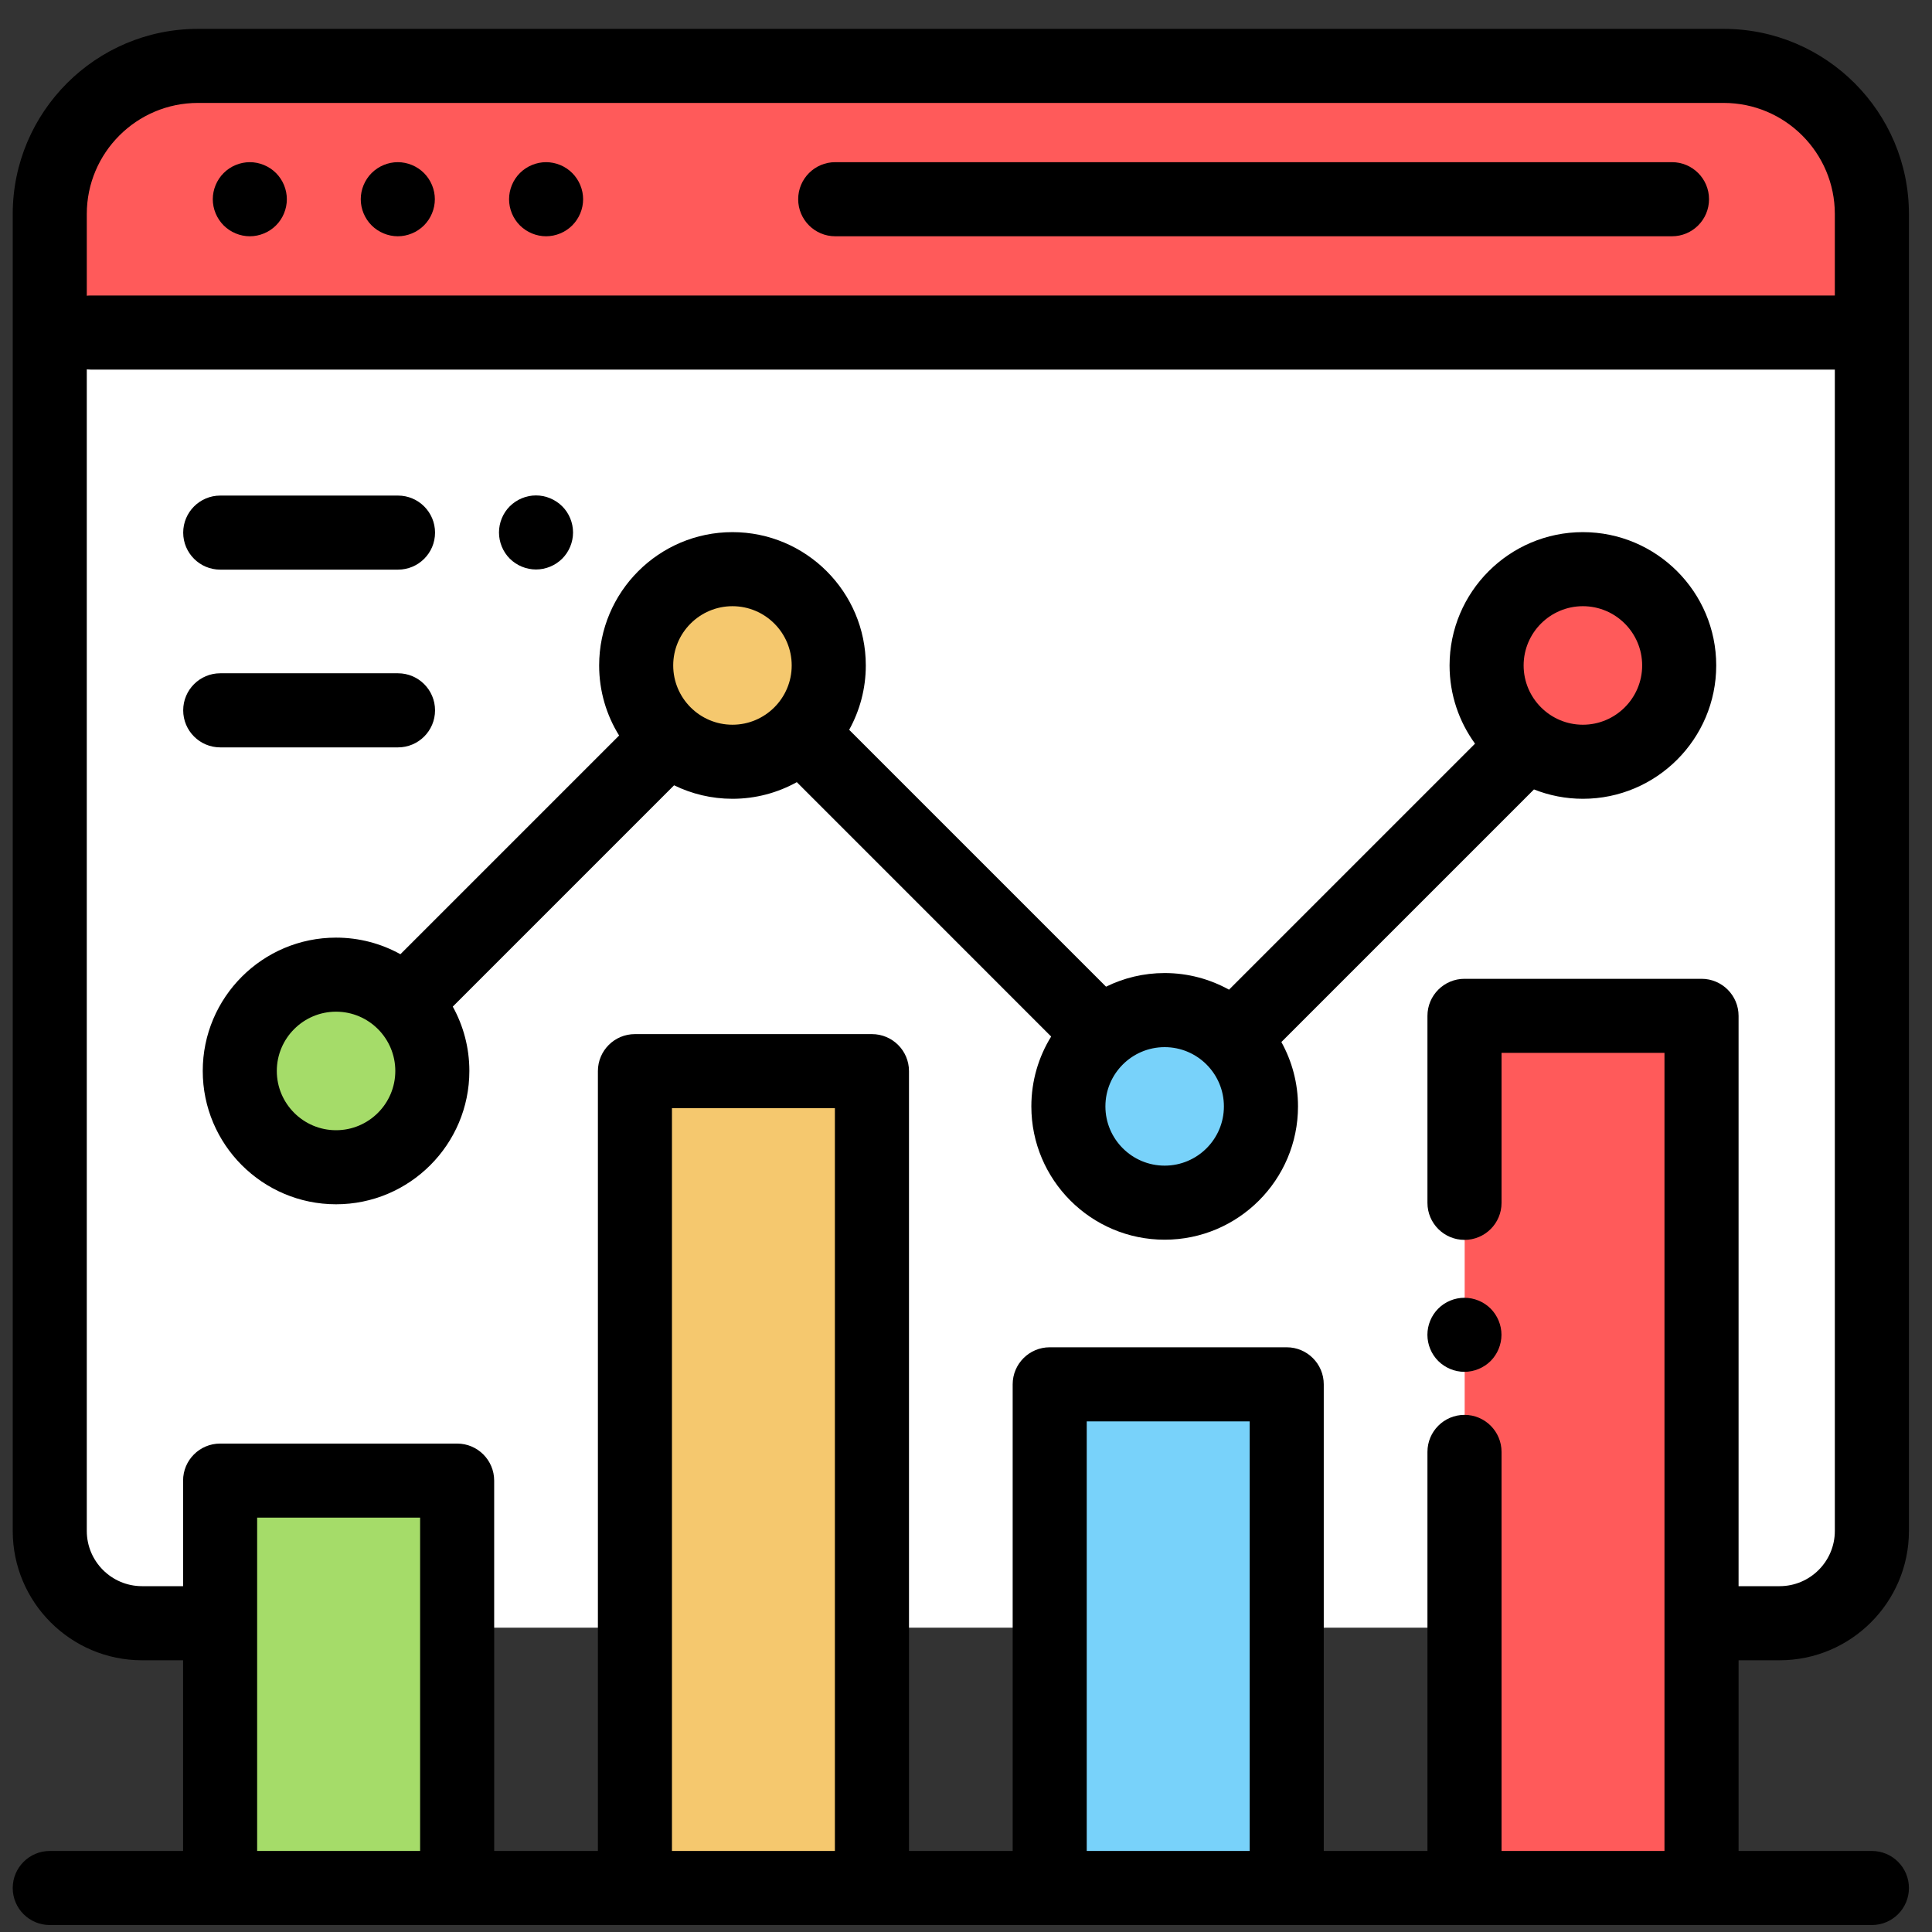 <svg xmlns="http://www.w3.org/2000/svg" width="51" height="51" viewBox="0 0 51 51" fill="none">
  <rect x="0" y="0" width="51" height="51" fill="#333333" stroke="none"/>
  <g clip-path="url(#clip0_3224_28268)">
    <path d="M8.351 42.967H5.223C3.063 42.967 1.312 41.216 1.312 39.056V5.649C1.312 3.489 3.063 1.738 5.223 1.738H45.501C47.661 1.738 49.412 3.489 49.412 5.649V39.056C49.412 41.216 47.661 42.967 45.501 42.967H41.493H8.351Z" fill="white"/>
    <path d="M45.501 1.738H5.223C3.063 1.738 1.312 3.489 1.312 5.649V8.777H49.412V5.649C49.412 3.489 47.661 1.738 45.501 1.738Z" fill="#FF5A5A"/>
    <path d="M12.069 39.082H5.812V49.836H12.069V39.082Z" fill="#A5DC69"/>
    <path d="M33.968 36.543H27.711V49.839H33.968V36.543Z" fill="#78D2FA"/>
    <path d="M23.023 28.273H16.766V49.837H23.023V28.273Z" fill="#F5C86E"/>
    <path d="M44.921 26.812H38.664V49.836H44.921V26.812Z" fill="#FF5A5A"/>
    <path d="M19.339 20.111C20.742 20.111 21.881 18.973 21.881 17.569C21.881 16.165 20.742 15.027 19.339 15.027C17.935 15.027 16.797 16.165 16.797 17.569C16.797 18.973 17.935 20.111 19.339 20.111Z" fill="#F5C86E"/>
    <path d="M30.753 31.752C32.157 31.752 33.295 30.614 33.295 29.21C33.295 27.806 32.157 26.668 30.753 26.668C29.349 26.668 28.211 27.806 28.211 29.21C28.211 30.614 29.349 31.752 30.753 31.752Z" fill="#78D2FA"/>
    <path d="M41.792 20.111C43.196 20.111 44.334 18.973 44.334 17.569C44.334 16.165 43.196 15.027 41.792 15.027C40.388 15.027 39.25 16.165 39.25 17.569C39.25 18.973 40.388 20.111 41.792 20.111Z" fill="#FF5A5A"/>
    <path d="M8.878 30.818C10.282 30.818 11.42 29.68 11.42 28.276C11.42 26.872 10.282 25.734 8.878 25.734C7.474 25.734 6.336 26.872 6.336 28.276C6.336 29.68 7.474 30.818 8.878 30.818Z" fill="#A5DC69"/>
    <path d="M46.977 43.827C48.859 43.827 50.391 42.295 50.391 40.413V5.65C50.391 2.955 48.198 0.762 45.502 0.762H5.224C2.529 0.762 0.336 2.955 0.336 5.65V40.413C0.336 42.295 1.867 43.827 3.75 43.827H4.833V48.861H1.314C0.774 48.861 0.336 49.299 0.336 49.839C0.336 50.379 0.774 50.816 1.314 50.816H49.413C49.953 50.816 50.391 50.379 50.391 49.839C50.391 49.299 49.953 48.861 49.413 48.861H45.894V43.827H46.977ZM5.224 2.717H45.502C47.12 2.717 48.435 4.033 48.435 5.65V7.801H2.389C2.356 7.801 2.323 7.802 2.291 7.806V5.65C2.291 4.033 3.607 2.717 5.224 2.717ZM6.788 48.861V40.062H11.09V48.861H6.788ZM17.738 48.861V29.253H22.039V48.861H17.738ZM28.687 48.861V37.521H32.989V48.861H28.687ZM39.637 48.861V38.327C39.637 37.787 39.199 37.349 38.659 37.349C38.119 37.349 37.681 37.787 37.681 38.327V48.861H34.944V36.543C34.944 36.003 34.506 35.565 33.966 35.565H27.71C27.17 35.565 26.732 36.003 26.732 36.543V48.861H23.995V28.275C23.995 27.735 23.557 27.298 23.017 27.298H16.76C16.22 27.298 15.783 27.735 15.783 28.275V48.861H13.045V39.085C13.045 38.545 12.607 38.107 12.068 38.107H5.811C5.271 38.107 4.833 38.545 4.833 39.085V41.871H3.75C2.945 41.871 2.291 41.217 2.291 40.413V9.751C2.323 9.754 2.356 9.756 2.389 9.756H48.435V40.413C48.435 41.217 47.781 41.871 46.977 41.871H45.894V26.816C45.894 26.276 45.456 25.838 44.916 25.838H38.659C38.119 25.838 37.681 26.276 37.681 26.816V31.753C37.681 32.292 38.119 32.73 38.659 32.73C39.199 32.73 39.637 32.292 39.637 31.753V27.793H43.938V48.861H39.637Z" fill="black"/>
    <path d="M22.048 6.237H44.136C44.676 6.237 45.114 5.799 45.114 5.259C45.114 4.719 44.676 4.281 44.136 4.281H22.048C21.508 4.281 21.07 4.719 21.07 5.259C21.07 5.799 21.508 6.237 22.048 6.237Z" fill="black"/>
    <path d="M10.501 6.237C10.758 6.237 11.01 6.132 11.192 5.95C11.374 5.768 11.479 5.516 11.479 5.259C11.479 5.002 11.374 4.75 11.192 4.568C11.01 4.386 10.758 4.281 10.501 4.281C10.244 4.281 9.992 4.386 9.81 4.568C9.628 4.75 9.523 5.002 9.523 5.259C9.523 5.516 9.628 5.768 9.81 5.95C9.992 6.132 10.244 6.237 10.501 6.237Z" fill="black"/>
    <path d="M6.595 6.237C6.852 6.237 7.104 6.132 7.286 5.95C7.468 5.768 7.572 5.516 7.572 5.259C7.572 5.002 7.468 4.75 7.286 4.568C7.104 4.386 6.852 4.281 6.595 4.281C6.338 4.281 6.085 4.386 5.904 4.568C5.722 4.75 5.617 5.002 5.617 5.259C5.617 5.516 5.722 5.768 5.904 5.95C6.085 6.132 6.338 6.237 6.595 6.237Z" fill="black"/>
    <path d="M14.415 6.237C14.672 6.237 14.925 6.132 15.106 5.95C15.288 5.768 15.393 5.516 15.393 5.259C15.393 5.002 15.288 4.75 15.106 4.568C14.925 4.386 14.673 4.281 14.415 4.281C14.158 4.281 13.906 4.386 13.724 4.568C13.542 4.75 13.438 5.002 13.438 5.259C13.438 5.516 13.542 5.768 13.724 5.95C13.906 6.132 14.158 6.237 14.415 6.237Z" fill="black"/>
    <path d="M38.657 34.258C38.4 34.258 38.148 34.361 37.966 34.544C37.784 34.726 37.68 34.978 37.68 35.235C37.68 35.493 37.784 35.745 37.966 35.927C38.148 36.108 38.4 36.213 38.657 36.213C38.914 36.213 39.167 36.108 39.349 35.927C39.53 35.745 39.635 35.493 39.635 35.235C39.635 34.977 39.53 34.726 39.349 34.544C39.167 34.361 38.914 34.258 38.657 34.258Z" fill="black"/>
    <path d="M41.784 21.086C43.725 21.086 45.304 19.507 45.304 17.566C45.304 15.626 43.725 14.047 41.784 14.047C39.844 14.047 38.265 15.626 38.265 17.566C38.265 18.337 38.515 19.05 38.937 19.631L32.443 26.125C31.939 25.846 31.36 25.686 30.744 25.686C30.189 25.686 29.664 25.816 29.197 26.046L22.416 19.265C22.695 18.761 22.855 18.182 22.855 17.566C22.855 15.626 21.276 14.047 19.335 14.047C17.394 14.047 15.816 15.626 15.816 17.566C15.816 18.245 16.009 18.878 16.343 19.416L10.57 25.189C10.066 24.91 9.487 24.751 8.871 24.751C6.93 24.751 5.352 26.33 5.352 28.27C5.352 30.211 6.93 31.79 8.871 31.79C10.812 31.79 12.39 30.211 12.39 28.27C12.39 27.655 12.231 27.076 11.952 26.572L17.794 20.73C18.26 20.957 18.783 21.086 19.335 21.086C19.951 21.086 20.53 20.926 21.034 20.647L27.748 27.362C27.416 27.898 27.225 28.53 27.225 29.206C27.225 31.146 28.803 32.725 30.744 32.725C32.685 32.725 34.264 31.146 34.264 29.206C34.264 28.59 34.104 28.011 33.825 27.507L40.493 20.839C40.893 20.998 41.329 21.086 41.784 21.086ZM41.784 16.002C42.647 16.002 43.349 16.704 43.349 17.566C43.349 18.429 42.647 19.131 41.784 19.131C40.922 19.131 40.22 18.429 40.22 17.566C40.22 16.704 40.922 16.002 41.784 16.002ZM8.871 29.835C8.009 29.835 7.307 29.133 7.307 28.271C7.307 27.408 8.009 26.706 8.871 26.706C9.734 26.706 10.435 27.408 10.435 28.271C10.435 29.133 9.734 29.835 8.871 29.835ZM19.335 19.131C18.473 19.131 17.771 18.429 17.771 17.566C17.771 16.704 18.473 16.002 19.335 16.002C20.198 16.002 20.899 16.704 20.899 17.566C20.899 18.429 20.198 19.131 19.335 19.131ZM30.744 30.77C29.882 30.77 29.18 30.069 29.18 29.206C29.18 28.343 29.882 27.642 30.744 27.642C31.607 27.642 32.308 28.343 32.308 29.206C32.308 30.069 31.607 30.77 30.744 30.77Z" fill="black"/>
    <path d="M14.149 15.033C14.407 15.033 14.658 14.929 14.841 14.747C15.023 14.565 15.127 14.313 15.127 14.056C15.127 13.799 15.023 13.546 14.841 13.365C14.658 13.183 14.407 13.078 14.149 13.078C13.891 13.078 13.639 13.183 13.457 13.365C13.275 13.546 13.172 13.799 13.172 14.056C13.172 14.313 13.275 14.565 13.457 14.747C13.64 14.929 13.891 15.033 14.149 15.033Z" fill="black"/>
    <path d="M5.814 15.037H10.506C11.046 15.037 11.484 14.6 11.484 14.06C11.484 13.52 11.046 13.082 10.506 13.082H5.814C5.274 13.082 4.836 13.52 4.836 14.06C4.836 14.6 5.274 15.037 5.814 15.037Z" fill="black"/>
    <path d="M10.506 19.729C11.046 19.729 11.484 19.291 11.484 18.751C11.484 18.211 11.046 17.773 10.506 17.773H5.814C5.274 17.773 4.836 18.211 4.836 18.751C4.836 19.291 5.274 19.729 5.814 19.729H10.506Z" fill="black"/>
  </g>
  <defs>
    <clipPath id="clip0_3224_28268">
      <rect width="50.055" height="50.055" fill="white" transform="translate(0.336 0.762)"/>
    </clipPath>
  </defs>
</svg>